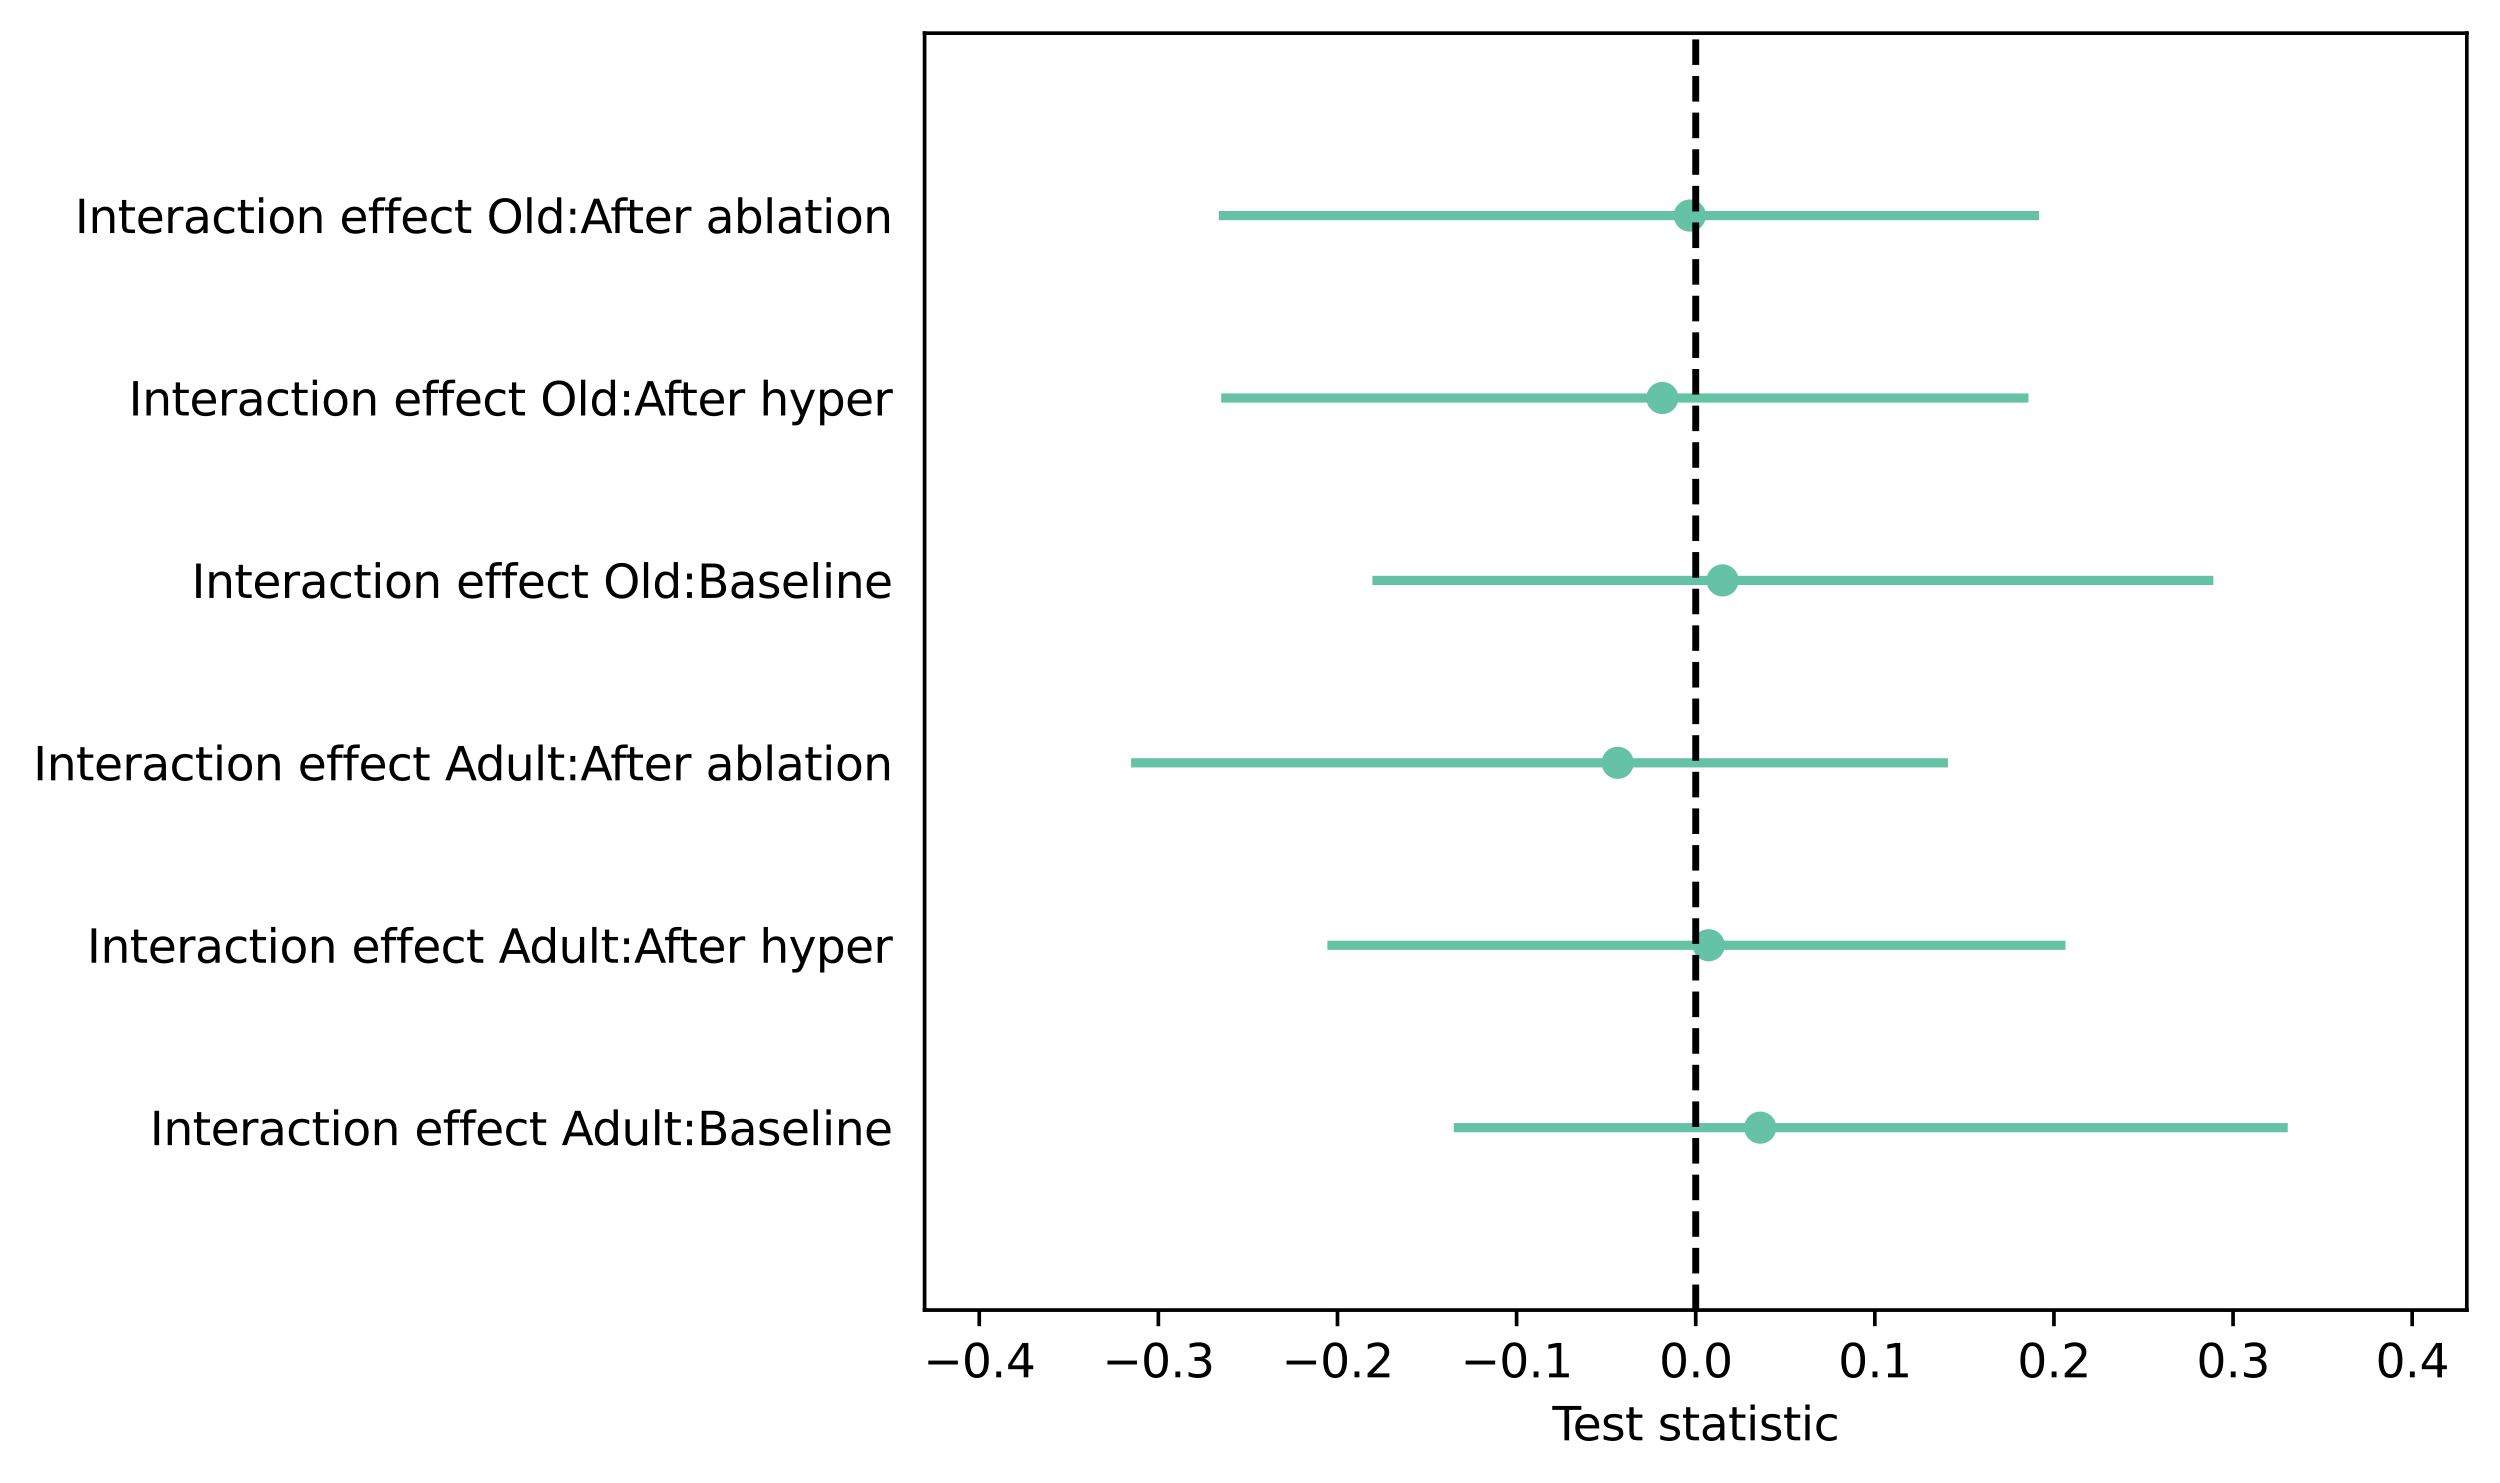 <?xml version="1.0" encoding="utf-8" standalone="no"?>
<!DOCTYPE svg PUBLIC "-//W3C//DTD SVG 1.1//EN"
  "http://www.w3.org/Graphics/SVG/1.1/DTD/svg11.dtd">
<svg xmlns:xlink="http://www.w3.org/1999/xlink" width="542.717pt" height="321.956pt" viewBox="0 0 542.717 321.956" xmlns="http://www.w3.org/2000/svg" version="1.1">
 <defs>
  <style type="text/css">*{stroke-linejoin: round; stroke-linecap: butt}</style>
 </defs>
 <g id="figure_1">
  <g id="patch_1">
   <path d="M 0 321.956 
L 542.717 321.956 
L 542.717 0 
L 0 0 
z
" style="fill: #ffffff"/>
  </g>
  <g id="axes_1">
   <g id="patch_2">
    <path d="M 200.717 284.4 
L 535.517 284.4 
L 535.517 7.2 
L 200.717 7.2 
z
" style="fill: #ffffff"/>
   </g>
   <g id="matplotlib.axis_1">
    <g id="xtick_1">
     <g id="line2d_1">
      <defs>
       <path id="m3f7457ad15" d="M 0 0 
L 0 3.5 
" style="stroke: #000000; stroke-width: 0.8"/>
      </defs>
      <g>
       <use xlink:href="#m3f7457ad15" x="212.583" y="284.4" style="stroke: #000000; stroke-width: 0.8"/>
      </g>
     </g>
     <g id="text_1">
      <!-- −0.4 -->
      <g transform="translate(200.442 298.998) scale(0.1 -0.1)">
       <defs>
        <path id="DejaVuSans-2212" d="M 678 2272 
L 4684 2272 
L 4684 1741 
L 678 1741 
L 678 2272 
z
" transform="scale(0.016)"/>
        <path id="DejaVuSans-30" d="M 2034 4250 
Q 1547 4250 1301 3770 
Q 1056 3291 1056 2328 
Q 1056 1369 1301 889 
Q 1547 409 2034 409 
Q 2525 409 2770 889 
Q 3016 1369 3016 2328 
Q 3016 3291 2770 3770 
Q 2525 4250 2034 4250 
z
M 2034 4750 
Q 2819 4750 3233 4129 
Q 3647 3509 3647 2328 
Q 3647 1150 3233 529 
Q 2819 -91 2034 -91 
Q 1250 -91 836 529 
Q 422 1150 422 2328 
Q 422 3509 836 4129 
Q 1250 4750 2034 4750 
z
" transform="scale(0.016)"/>
        <path id="DejaVuSans-2e" d="M 684 794 
L 1344 794 
L 1344 0 
L 684 0 
L 684 794 
z
" transform="scale(0.016)"/>
        <path id="DejaVuSans-34" d="M 2419 4116 
L 825 1625 
L 2419 1625 
L 2419 4116 
z
M 2253 4666 
L 3047 4666 
L 3047 1625 
L 3713 1625 
L 3713 1100 
L 3047 1100 
L 3047 0 
L 2419 0 
L 2419 1100 
L 313 1100 
L 313 1709 
L 2253 4666 
z
" transform="scale(0.016)"/>
       </defs>
       <use xlink:href="#DejaVuSans-2212"/>
       <use xlink:href="#DejaVuSans-30" x="83.789"/>
       <use xlink:href="#DejaVuSans-2e" x="147.412"/>
       <use xlink:href="#DejaVuSans-34" x="179.199"/>
      </g>
     </g>
    </g>
    <g id="xtick_2">
     <g id="line2d_2">
      <g>
       <use xlink:href="#m3f7457ad15" x="251.466" y="284.4" style="stroke: #000000; stroke-width: 0.8"/>
      </g>
     </g>
     <g id="text_2">
      <!-- −0.3 -->
      <g transform="translate(239.325 298.998) scale(0.1 -0.1)">
       <defs>
        <path id="DejaVuSans-33" d="M 2597 2516 
Q 3050 2419 3304 2112 
Q 3559 1806 3559 1356 
Q 3559 666 3084 287 
Q 2609 -91 1734 -91 
Q 1441 -91 1130 -33 
Q 819 25 488 141 
L 488 750 
Q 750 597 1062 519 
Q 1375 441 1716 441 
Q 2309 441 2620 675 
Q 2931 909 2931 1356 
Q 2931 1769 2642 2001 
Q 2353 2234 1838 2234 
L 1294 2234 
L 1294 2753 
L 1863 2753 
Q 2328 2753 2575 2939 
Q 2822 3125 2822 3475 
Q 2822 3834 2567 4026 
Q 2313 4219 1838 4219 
Q 1578 4219 1281 4162 
Q 984 4106 628 3988 
L 628 4550 
Q 988 4650 1302 4700 
Q 1616 4750 1894 4750 
Q 2613 4750 3031 4423 
Q 3450 4097 3450 3541 
Q 3450 3153 3228 2886 
Q 3006 2619 2597 2516 
z
" transform="scale(0.016)"/>
       </defs>
       <use xlink:href="#DejaVuSans-2212"/>
       <use xlink:href="#DejaVuSans-30" x="83.789"/>
       <use xlink:href="#DejaVuSans-2e" x="147.412"/>
       <use xlink:href="#DejaVuSans-33" x="179.199"/>
      </g>
     </g>
    </g>
    <g id="xtick_3">
     <g id="line2d_3">
      <g>
       <use xlink:href="#m3f7457ad15" x="290.35" y="284.4" style="stroke: #000000; stroke-width: 0.8"/>
      </g>
     </g>
     <g id="text_3">
      <!-- −0.2 -->
      <g transform="translate(278.209 298.998) scale(0.1 -0.1)">
       <defs>
        <path id="DejaVuSans-32" d="M 1228 531 
L 3431 531 
L 3431 0 
L 469 0 
L 469 531 
Q 828 903 1448 1529 
Q 2069 2156 2228 2338 
Q 2531 2678 2651 2914 
Q 2772 3150 2772 3378 
Q 2772 3750 2511 3984 
Q 2250 4219 1831 4219 
Q 1534 4219 1204 4116 
Q 875 4013 500 3803 
L 500 4441 
Q 881 4594 1212 4672 
Q 1544 4750 1819 4750 
Q 2544 4750 2975 4387 
Q 3406 4025 3406 3419 
Q 3406 3131 3298 2873 
Q 3191 2616 2906 2266 
Q 2828 2175 2409 1742 
Q 1991 1309 1228 531 
z
" transform="scale(0.016)"/>
       </defs>
       <use xlink:href="#DejaVuSans-2212"/>
       <use xlink:href="#DejaVuSans-30" x="83.789"/>
       <use xlink:href="#DejaVuSans-2e" x="147.412"/>
       <use xlink:href="#DejaVuSans-32" x="179.199"/>
      </g>
     </g>
    </g>
    <g id="xtick_4">
     <g id="line2d_4">
      <g>
       <use xlink:href="#m3f7457ad15" x="329.234" y="284.4" style="stroke: #000000; stroke-width: 0.8"/>
      </g>
     </g>
     <g id="text_4">
      <!-- −0.1 -->
      <g transform="translate(317.092 298.998) scale(0.1 -0.1)">
       <defs>
        <path id="DejaVuSans-31" d="M 794 531 
L 1825 531 
L 1825 4091 
L 703 3866 
L 703 4441 
L 1819 4666 
L 2450 4666 
L 2450 531 
L 3481 531 
L 3481 0 
L 794 0 
L 794 531 
z
" transform="scale(0.016)"/>
       </defs>
       <use xlink:href="#DejaVuSans-2212"/>
       <use xlink:href="#DejaVuSans-30" x="83.789"/>
       <use xlink:href="#DejaVuSans-2e" x="147.412"/>
       <use xlink:href="#DejaVuSans-31" x="179.199"/>
      </g>
     </g>
    </g>
    <g id="xtick_5">
     <g id="line2d_5">
      <g>
       <use xlink:href="#m3f7457ad15" x="368.117" y="284.4" style="stroke: #000000; stroke-width: 0.8"/>
      </g>
     </g>
     <g id="text_5">
      <!-- 0.0 -->
      <g transform="translate(360.166 298.998) scale(0.1 -0.1)">
       <use xlink:href="#DejaVuSans-30"/>
       <use xlink:href="#DejaVuSans-2e" x="63.623"/>
       <use xlink:href="#DejaVuSans-30" x="95.41"/>
      </g>
     </g>
    </g>
    <g id="xtick_6">
     <g id="line2d_6">
      <g>
       <use xlink:href="#m3f7457ad15" x="407.001" y="284.4" style="stroke: #000000; stroke-width: 0.8"/>
      </g>
     </g>
     <g id="text_6">
      <!-- 0.1 -->
      <g transform="translate(399.049 298.998) scale(0.1 -0.1)">
       <use xlink:href="#DejaVuSans-30"/>
       <use xlink:href="#DejaVuSans-2e" x="63.623"/>
       <use xlink:href="#DejaVuSans-31" x="95.41"/>
      </g>
     </g>
    </g>
    <g id="xtick_7">
     <g id="line2d_7">
      <g>
       <use xlink:href="#m3f7457ad15" x="445.884" y="284.4" style="stroke: #000000; stroke-width: 0.8"/>
      </g>
     </g>
     <g id="text_7">
      <!-- 0.2 -->
      <g transform="translate(437.933 298.998) scale(0.1 -0.1)">
       <use xlink:href="#DejaVuSans-30"/>
       <use xlink:href="#DejaVuSans-2e" x="63.623"/>
       <use xlink:href="#DejaVuSans-32" x="95.41"/>
      </g>
     </g>
    </g>
    <g id="xtick_8">
     <g id="line2d_8">
      <g>
       <use xlink:href="#m3f7457ad15" x="484.768" y="284.4" style="stroke: #000000; stroke-width: 0.8"/>
      </g>
     </g>
     <g id="text_8">
      <!-- 0.3 -->
      <g transform="translate(476.816 298.998) scale(0.1 -0.1)">
       <use xlink:href="#DejaVuSans-30"/>
       <use xlink:href="#DejaVuSans-2e" x="63.623"/>
       <use xlink:href="#DejaVuSans-33" x="95.41"/>
      </g>
     </g>
    </g>
    <g id="xtick_9">
     <g id="line2d_9">
      <g>
       <use xlink:href="#m3f7457ad15" x="523.651" y="284.4" style="stroke: #000000; stroke-width: 0.8"/>
      </g>
     </g>
     <g id="text_9">
      <!-- 0.4 -->
      <g transform="translate(515.7 298.998) scale(0.1 -0.1)">
       <use xlink:href="#DejaVuSans-30"/>
       <use xlink:href="#DejaVuSans-2e" x="63.623"/>
       <use xlink:href="#DejaVuSans-34" x="95.41"/>
      </g>
     </g>
    </g>
    <g id="text_10">
     <!-- Test statistic -->
     <g transform="translate(337.002 312.677) scale(0.1 -0.1)">
      <defs>
       <path id="DejaVuSans-54" d="M -19 4666 
L 3928 4666 
L 3928 4134 
L 2272 4134 
L 2272 0 
L 1638 0 
L 1638 4134 
L -19 4134 
L -19 4666 
z
" transform="scale(0.016)"/>
       <path id="DejaVuSans-65" d="M 3597 1894 
L 3597 1613 
L 953 1613 
Q 991 1019 1311 708 
Q 1631 397 2203 397 
Q 2534 397 2845 478 
Q 3156 559 3463 722 
L 3463 178 
Q 3153 47 2828 -22 
Q 2503 -91 2169 -91 
Q 1331 -91 842 396 
Q 353 884 353 1716 
Q 353 2575 817 3079 
Q 1281 3584 2069 3584 
Q 2775 3584 3186 3129 
Q 3597 2675 3597 1894 
z
M 3022 2063 
Q 3016 2534 2758 2815 
Q 2500 3097 2075 3097 
Q 1594 3097 1305 2825 
Q 1016 2553 972 2059 
L 3022 2063 
z
" transform="scale(0.016)"/>
       <path id="DejaVuSans-73" d="M 2834 3397 
L 2834 2853 
Q 2591 2978 2328 3040 
Q 2066 3103 1784 3103 
Q 1356 3103 1142 2972 
Q 928 2841 928 2578 
Q 928 2378 1081 2264 
Q 1234 2150 1697 2047 
L 1894 2003 
Q 2506 1872 2764 1633 
Q 3022 1394 3022 966 
Q 3022 478 2636 193 
Q 2250 -91 1575 -91 
Q 1294 -91 989 -36 
Q 684 19 347 128 
L 347 722 
Q 666 556 975 473 
Q 1284 391 1588 391 
Q 1994 391 2212 530 
Q 2431 669 2431 922 
Q 2431 1156 2273 1281 
Q 2116 1406 1581 1522 
L 1381 1569 
Q 847 1681 609 1914 
Q 372 2147 372 2553 
Q 372 3047 722 3315 
Q 1072 3584 1716 3584 
Q 2034 3584 2315 3537 
Q 2597 3491 2834 3397 
z
" transform="scale(0.016)"/>
       <path id="DejaVuSans-74" d="M 1172 4494 
L 1172 3500 
L 2356 3500 
L 2356 3053 
L 1172 3053 
L 1172 1153 
Q 1172 725 1289 603 
Q 1406 481 1766 481 
L 2356 481 
L 2356 0 
L 1766 0 
Q 1100 0 847 248 
Q 594 497 594 1153 
L 594 3053 
L 172 3053 
L 172 3500 
L 594 3500 
L 594 4494 
L 1172 4494 
z
" transform="scale(0.016)"/>
       <path id="DejaVuSans-20" transform="scale(0.016)"/>
       <path id="DejaVuSans-61" d="M 2194 1759 
Q 1497 1759 1228 1600 
Q 959 1441 959 1056 
Q 959 750 1161 570 
Q 1363 391 1709 391 
Q 2188 391 2477 730 
Q 2766 1069 2766 1631 
L 2766 1759 
L 2194 1759 
z
M 3341 1997 
L 3341 0 
L 2766 0 
L 2766 531 
Q 2569 213 2275 61 
Q 1981 -91 1556 -91 
Q 1019 -91 701 211 
Q 384 513 384 1019 
Q 384 1609 779 1909 
Q 1175 2209 1959 2209 
L 2766 2209 
L 2766 2266 
Q 2766 2663 2505 2880 
Q 2244 3097 1772 3097 
Q 1472 3097 1187 3025 
Q 903 2953 641 2809 
L 641 3341 
Q 956 3463 1253 3523 
Q 1550 3584 1831 3584 
Q 2591 3584 2966 3190 
Q 3341 2797 3341 1997 
z
" transform="scale(0.016)"/>
       <path id="DejaVuSans-69" d="M 603 3500 
L 1178 3500 
L 1178 0 
L 603 0 
L 603 3500 
z
M 603 4863 
L 1178 4863 
L 1178 4134 
L 603 4134 
L 603 4863 
z
" transform="scale(0.016)"/>
       <path id="DejaVuSans-63" d="M 3122 3366 
L 3122 2828 
Q 2878 2963 2633 3030 
Q 2388 3097 2138 3097 
Q 1578 3097 1268 2742 
Q 959 2388 959 1747 
Q 959 1106 1268 751 
Q 1578 397 2138 397 
Q 2388 397 2633 464 
Q 2878 531 3122 666 
L 3122 134 
Q 2881 22 2623 -34 
Q 2366 -91 2075 -91 
Q 1284 -91 818 406 
Q 353 903 353 1747 
Q 353 2603 823 3093 
Q 1294 3584 2113 3584 
Q 2378 3584 2631 3529 
Q 2884 3475 3122 3366 
z
" transform="scale(0.016)"/>
      </defs>
      <use xlink:href="#DejaVuSans-54"/>
      <use xlink:href="#DejaVuSans-65" x="44.084"/>
      <use xlink:href="#DejaVuSans-73" x="105.607"/>
      <use xlink:href="#DejaVuSans-74" x="157.707"/>
      <use xlink:href="#DejaVuSans-20" x="196.916"/>
      <use xlink:href="#DejaVuSans-73" x="228.703"/>
      <use xlink:href="#DejaVuSans-74" x="280.803"/>
      <use xlink:href="#DejaVuSans-61" x="320.012"/>
      <use xlink:href="#DejaVuSans-74" x="381.291"/>
      <use xlink:href="#DejaVuSans-69" x="420.5"/>
      <use xlink:href="#DejaVuSans-73" x="448.283"/>
      <use xlink:href="#DejaVuSans-74" x="500.383"/>
      <use xlink:href="#DejaVuSans-69" x="539.592"/>
      <use xlink:href="#DejaVuSans-63" x="567.375"/>
     </g>
    </g>
   </g>
   <g id="matplotlib.axis_2">
    <g id="ytick_1"/>
    <g id="ytick_2">
     <g id="text_11">
      <!-- Interaction effect Adult:Baseline -->
      <g transform="translate(32.525 248.599) scale(0.1 -0.1)">
       <defs>
        <path id="DejaVuSans-49" d="M 628 4666 
L 1259 4666 
L 1259 0 
L 628 0 
L 628 4666 
z
" transform="scale(0.016)"/>
        <path id="DejaVuSans-6e" d="M 3513 2113 
L 3513 0 
L 2938 0 
L 2938 2094 
Q 2938 2591 2744 2837 
Q 2550 3084 2163 3084 
Q 1697 3084 1428 2787 
Q 1159 2491 1159 1978 
L 1159 0 
L 581 0 
L 581 3500 
L 1159 3500 
L 1159 2956 
Q 1366 3272 1645 3428 
Q 1925 3584 2291 3584 
Q 2894 3584 3203 3211 
Q 3513 2838 3513 2113 
z
" transform="scale(0.016)"/>
        <path id="DejaVuSans-72" d="M 2631 2963 
Q 2534 3019 2420 3045 
Q 2306 3072 2169 3072 
Q 1681 3072 1420 2755 
Q 1159 2438 1159 1844 
L 1159 0 
L 581 0 
L 581 3500 
L 1159 3500 
L 1159 2956 
Q 1341 3275 1631 3429 
Q 1922 3584 2338 3584 
Q 2397 3584 2469 3576 
Q 2541 3569 2628 3553 
L 2631 2963 
z
" transform="scale(0.016)"/>
        <path id="DejaVuSans-6f" d="M 1959 3097 
Q 1497 3097 1228 2736 
Q 959 2375 959 1747 
Q 959 1119 1226 758 
Q 1494 397 1959 397 
Q 2419 397 2687 759 
Q 2956 1122 2956 1747 
Q 2956 2369 2687 2733 
Q 2419 3097 1959 3097 
z
M 1959 3584 
Q 2709 3584 3137 3096 
Q 3566 2609 3566 1747 
Q 3566 888 3137 398 
Q 2709 -91 1959 -91 
Q 1206 -91 779 398 
Q 353 888 353 1747 
Q 353 2609 779 3096 
Q 1206 3584 1959 3584 
z
" transform="scale(0.016)"/>
        <path id="DejaVuSans-66" d="M 2375 4863 
L 2375 4384 
L 1825 4384 
Q 1516 4384 1395 4259 
Q 1275 4134 1275 3809 
L 1275 3500 
L 2222 3500 
L 2222 3053 
L 1275 3053 
L 1275 0 
L 697 0 
L 697 3053 
L 147 3053 
L 147 3500 
L 697 3500 
L 697 3744 
Q 697 4328 969 4595 
Q 1241 4863 1831 4863 
L 2375 4863 
z
" transform="scale(0.016)"/>
        <path id="DejaVuSans-41" d="M 2188 4044 
L 1331 1722 
L 3047 1722 
L 2188 4044 
z
M 1831 4666 
L 2547 4666 
L 4325 0 
L 3669 0 
L 3244 1197 
L 1141 1197 
L 716 0 
L 50 0 
L 1831 4666 
z
" transform="scale(0.016)"/>
        <path id="DejaVuSans-64" d="M 2906 2969 
L 2906 4863 
L 3481 4863 
L 3481 0 
L 2906 0 
L 2906 525 
Q 2725 213 2448 61 
Q 2172 -91 1784 -91 
Q 1150 -91 751 415 
Q 353 922 353 1747 
Q 353 2572 751 3078 
Q 1150 3584 1784 3584 
Q 2172 3584 2448 3432 
Q 2725 3281 2906 2969 
z
M 947 1747 
Q 947 1113 1208 752 
Q 1469 391 1925 391 
Q 2381 391 2643 752 
Q 2906 1113 2906 1747 
Q 2906 2381 2643 2742 
Q 2381 3103 1925 3103 
Q 1469 3103 1208 2742 
Q 947 2381 947 1747 
z
" transform="scale(0.016)"/>
        <path id="DejaVuSans-75" d="M 544 1381 
L 544 3500 
L 1119 3500 
L 1119 1403 
Q 1119 906 1312 657 
Q 1506 409 1894 409 
Q 2359 409 2629 706 
Q 2900 1003 2900 1516 
L 2900 3500 
L 3475 3500 
L 3475 0 
L 2900 0 
L 2900 538 
Q 2691 219 2414 64 
Q 2138 -91 1772 -91 
Q 1169 -91 856 284 
Q 544 659 544 1381 
z
M 1991 3584 
L 1991 3584 
z
" transform="scale(0.016)"/>
        <path id="DejaVuSans-6c" d="M 603 4863 
L 1178 4863 
L 1178 0 
L 603 0 
L 603 4863 
z
" transform="scale(0.016)"/>
        <path id="DejaVuSans-3a" d="M 750 794 
L 1409 794 
L 1409 0 
L 750 0 
L 750 794 
z
M 750 3309 
L 1409 3309 
L 1409 2516 
L 750 2516 
L 750 3309 
z
" transform="scale(0.016)"/>
        <path id="DejaVuSans-42" d="M 1259 2228 
L 1259 519 
L 2272 519 
Q 2781 519 3026 730 
Q 3272 941 3272 1375 
Q 3272 1813 3026 2020 
Q 2781 2228 2272 2228 
L 1259 2228 
z
M 1259 4147 
L 1259 2741 
L 2194 2741 
Q 2656 2741 2882 2914 
Q 3109 3088 3109 3444 
Q 3109 3797 2882 3972 
Q 2656 4147 2194 4147 
L 1259 4147 
z
M 628 4666 
L 2241 4666 
Q 2963 4666 3353 4366 
Q 3744 4066 3744 3513 
Q 3744 3084 3544 2831 
Q 3344 2578 2956 2516 
Q 3422 2416 3680 2098 
Q 3938 1781 3938 1306 
Q 3938 681 3513 340 
Q 3088 0 2303 0 
L 628 0 
L 628 4666 
z
" transform="scale(0.016)"/>
       </defs>
       <use xlink:href="#DejaVuSans-49"/>
       <use xlink:href="#DejaVuSans-6e" x="29.492"/>
       <use xlink:href="#DejaVuSans-74" x="92.871"/>
       <use xlink:href="#DejaVuSans-65" x="132.08"/>
       <use xlink:href="#DejaVuSans-72" x="193.604"/>
       <use xlink:href="#DejaVuSans-61" x="234.717"/>
       <use xlink:href="#DejaVuSans-63" x="295.996"/>
       <use xlink:href="#DejaVuSans-74" x="350.977"/>
       <use xlink:href="#DejaVuSans-69" x="390.186"/>
       <use xlink:href="#DejaVuSans-6f" x="417.969"/>
       <use xlink:href="#DejaVuSans-6e" x="479.15"/>
       <use xlink:href="#DejaVuSans-20" x="542.529"/>
       <use xlink:href="#DejaVuSans-65" x="574.316"/>
       <use xlink:href="#DejaVuSans-66" x="635.84"/>
       <use xlink:href="#DejaVuSans-66" x="671.045"/>
       <use xlink:href="#DejaVuSans-65" x="706.25"/>
       <use xlink:href="#DejaVuSans-63" x="767.773"/>
       <use xlink:href="#DejaVuSans-74" x="822.754"/>
       <use xlink:href="#DejaVuSans-20" x="861.963"/>
       <use xlink:href="#DejaVuSans-41" x="893.75"/>
       <use xlink:href="#DejaVuSans-64" x="960.408"/>
       <use xlink:href="#DejaVuSans-75" x="1023.885"/>
       <use xlink:href="#DejaVuSans-6c" x="1087.264"/>
       <use xlink:href="#DejaVuSans-74" x="1115.047"/>
       <use xlink:href="#DejaVuSans-3a" x="1154.256"/>
       <use xlink:href="#DejaVuSans-42" x="1187.947"/>
       <use xlink:href="#DejaVuSans-61" x="1256.551"/>
       <use xlink:href="#DejaVuSans-73" x="1317.83"/>
       <use xlink:href="#DejaVuSans-65" x="1369.93"/>
       <use xlink:href="#DejaVuSans-6c" x="1431.453"/>
       <use xlink:href="#DejaVuSans-69" x="1459.236"/>
       <use xlink:href="#DejaVuSans-6e" x="1487.02"/>
       <use xlink:href="#DejaVuSans-65" x="1550.398"/>
      </g>
     </g>
    </g>
    <g id="ytick_3">
     <g id="text_12">
      <!-- Interaction effect Adult:After hyper -->
      <g transform="translate(18.869 208.999) scale(0.1 -0.1)">
       <defs>
        <path id="DejaVuSans-68" d="M 3513 2113 
L 3513 0 
L 2938 0 
L 2938 2094 
Q 2938 2591 2744 2837 
Q 2550 3084 2163 3084 
Q 1697 3084 1428 2787 
Q 1159 2491 1159 1978 
L 1159 0 
L 581 0 
L 581 4863 
L 1159 4863 
L 1159 2956 
Q 1366 3272 1645 3428 
Q 1925 3584 2291 3584 
Q 2894 3584 3203 3211 
Q 3513 2838 3513 2113 
z
" transform="scale(0.016)"/>
        <path id="DejaVuSans-79" d="M 2059 -325 
Q 1816 -950 1584 -1140 
Q 1353 -1331 966 -1331 
L 506 -1331 
L 506 -850 
L 844 -850 
Q 1081 -850 1212 -737 
Q 1344 -625 1503 -206 
L 1606 56 
L 191 3500 
L 800 3500 
L 1894 763 
L 2988 3500 
L 3597 3500 
L 2059 -325 
z
" transform="scale(0.016)"/>
        <path id="DejaVuSans-70" d="M 1159 525 
L 1159 -1331 
L 581 -1331 
L 581 3500 
L 1159 3500 
L 1159 2969 
Q 1341 3281 1617 3432 
Q 1894 3584 2278 3584 
Q 2916 3584 3314 3078 
Q 3713 2572 3713 1747 
Q 3713 922 3314 415 
Q 2916 -91 2278 -91 
Q 1894 -91 1617 61 
Q 1341 213 1159 525 
z
M 3116 1747 
Q 3116 2381 2855 2742 
Q 2594 3103 2138 3103 
Q 1681 3103 1420 2742 
Q 1159 2381 1159 1747 
Q 1159 1113 1420 752 
Q 1681 391 2138 391 
Q 2594 391 2855 752 
Q 3116 1113 3116 1747 
z
" transform="scale(0.016)"/>
       </defs>
       <use xlink:href="#DejaVuSans-49"/>
       <use xlink:href="#DejaVuSans-6e" x="29.492"/>
       <use xlink:href="#DejaVuSans-74" x="92.871"/>
       <use xlink:href="#DejaVuSans-65" x="132.08"/>
       <use xlink:href="#DejaVuSans-72" x="193.604"/>
       <use xlink:href="#DejaVuSans-61" x="234.717"/>
       <use xlink:href="#DejaVuSans-63" x="295.996"/>
       <use xlink:href="#DejaVuSans-74" x="350.977"/>
       <use xlink:href="#DejaVuSans-69" x="390.186"/>
       <use xlink:href="#DejaVuSans-6f" x="417.969"/>
       <use xlink:href="#DejaVuSans-6e" x="479.15"/>
       <use xlink:href="#DejaVuSans-20" x="542.529"/>
       <use xlink:href="#DejaVuSans-65" x="574.316"/>
       <use xlink:href="#DejaVuSans-66" x="635.84"/>
       <use xlink:href="#DejaVuSans-66" x="671.045"/>
       <use xlink:href="#DejaVuSans-65" x="706.25"/>
       <use xlink:href="#DejaVuSans-63" x="767.773"/>
       <use xlink:href="#DejaVuSans-74" x="822.754"/>
       <use xlink:href="#DejaVuSans-20" x="861.963"/>
       <use xlink:href="#DejaVuSans-41" x="893.75"/>
       <use xlink:href="#DejaVuSans-64" x="960.408"/>
       <use xlink:href="#DejaVuSans-75" x="1023.885"/>
       <use xlink:href="#DejaVuSans-6c" x="1087.264"/>
       <use xlink:href="#DejaVuSans-74" x="1115.047"/>
       <use xlink:href="#DejaVuSans-3a" x="1154.256"/>
       <use xlink:href="#DejaVuSans-41" x="1187.947"/>
       <use xlink:href="#DejaVuSans-66" x="1252.73"/>
       <use xlink:href="#DejaVuSans-74" x="1286.186"/>
       <use xlink:href="#DejaVuSans-65" x="1325.395"/>
       <use xlink:href="#DejaVuSans-72" x="1386.918"/>
       <use xlink:href="#DejaVuSans-20" x="1428.031"/>
       <use xlink:href="#DejaVuSans-68" x="1459.818"/>
       <use xlink:href="#DejaVuSans-79" x="1523.197"/>
       <use xlink:href="#DejaVuSans-70" x="1582.377"/>
       <use xlink:href="#DejaVuSans-65" x="1645.854"/>
       <use xlink:href="#DejaVuSans-72" x="1707.377"/>
      </g>
     </g>
    </g>
    <g id="ytick_4">
     <g id="text_13">
      <!-- Interaction effect Adult:After ablation -->
      <g transform="translate(7.2 169.399) scale(0.1 -0.1)">
       <defs>
        <path id="DejaVuSans-62" d="M 3116 1747 
Q 3116 2381 2855 2742 
Q 2594 3103 2138 3103 
Q 1681 3103 1420 2742 
Q 1159 2381 1159 1747 
Q 1159 1113 1420 752 
Q 1681 391 2138 391 
Q 2594 391 2855 752 
Q 3116 1113 3116 1747 
z
M 1159 2969 
Q 1341 3281 1617 3432 
Q 1894 3584 2278 3584 
Q 2916 3584 3314 3078 
Q 3713 2572 3713 1747 
Q 3713 922 3314 415 
Q 2916 -91 2278 -91 
Q 1894 -91 1617 61 
Q 1341 213 1159 525 
L 1159 0 
L 581 0 
L 581 4863 
L 1159 4863 
L 1159 2969 
z
" transform="scale(0.016)"/>
       </defs>
       <use xlink:href="#DejaVuSans-49"/>
       <use xlink:href="#DejaVuSans-6e" x="29.492"/>
       <use xlink:href="#DejaVuSans-74" x="92.871"/>
       <use xlink:href="#DejaVuSans-65" x="132.08"/>
       <use xlink:href="#DejaVuSans-72" x="193.604"/>
       <use xlink:href="#DejaVuSans-61" x="234.717"/>
       <use xlink:href="#DejaVuSans-63" x="295.996"/>
       <use xlink:href="#DejaVuSans-74" x="350.977"/>
       <use xlink:href="#DejaVuSans-69" x="390.186"/>
       <use xlink:href="#DejaVuSans-6f" x="417.969"/>
       <use xlink:href="#DejaVuSans-6e" x="479.15"/>
       <use xlink:href="#DejaVuSans-20" x="542.529"/>
       <use xlink:href="#DejaVuSans-65" x="574.316"/>
       <use xlink:href="#DejaVuSans-66" x="635.84"/>
       <use xlink:href="#DejaVuSans-66" x="671.045"/>
       <use xlink:href="#DejaVuSans-65" x="706.25"/>
       <use xlink:href="#DejaVuSans-63" x="767.773"/>
       <use xlink:href="#DejaVuSans-74" x="822.754"/>
       <use xlink:href="#DejaVuSans-20" x="861.963"/>
       <use xlink:href="#DejaVuSans-41" x="893.75"/>
       <use xlink:href="#DejaVuSans-64" x="960.408"/>
       <use xlink:href="#DejaVuSans-75" x="1023.885"/>
       <use xlink:href="#DejaVuSans-6c" x="1087.264"/>
       <use xlink:href="#DejaVuSans-74" x="1115.047"/>
       <use xlink:href="#DejaVuSans-3a" x="1154.256"/>
       <use xlink:href="#DejaVuSans-41" x="1187.947"/>
       <use xlink:href="#DejaVuSans-66" x="1252.73"/>
       <use xlink:href="#DejaVuSans-74" x="1286.186"/>
       <use xlink:href="#DejaVuSans-65" x="1325.395"/>
       <use xlink:href="#DejaVuSans-72" x="1386.918"/>
       <use xlink:href="#DejaVuSans-20" x="1428.031"/>
       <use xlink:href="#DejaVuSans-61" x="1459.818"/>
       <use xlink:href="#DejaVuSans-62" x="1521.098"/>
       <use xlink:href="#DejaVuSans-6c" x="1584.574"/>
       <use xlink:href="#DejaVuSans-61" x="1612.357"/>
       <use xlink:href="#DejaVuSans-74" x="1673.637"/>
       <use xlink:href="#DejaVuSans-69" x="1712.846"/>
       <use xlink:href="#DejaVuSans-6f" x="1740.629"/>
       <use xlink:href="#DejaVuSans-6e" x="1801.811"/>
      </g>
     </g>
    </g>
    <g id="ytick_5">
     <g id="text_14">
      <!-- Interaction effect Old:Baseline -->
      <g transform="translate(41.577 129.799) scale(0.1 -0.1)">
       <defs>
        <path id="DejaVuSans-4f" d="M 2522 4238 
Q 1834 4238 1429 3725 
Q 1025 3213 1025 2328 
Q 1025 1447 1429 934 
Q 1834 422 2522 422 
Q 3209 422 3611 934 
Q 4013 1447 4013 2328 
Q 4013 3213 3611 3725 
Q 3209 4238 2522 4238 
z
M 2522 4750 
Q 3503 4750 4090 4092 
Q 4678 3434 4678 2328 
Q 4678 1225 4090 567 
Q 3503 -91 2522 -91 
Q 1538 -91 948 565 
Q 359 1222 359 2328 
Q 359 3434 948 4092 
Q 1538 4750 2522 4750 
z
" transform="scale(0.016)"/>
       </defs>
       <use xlink:href="#DejaVuSans-49"/>
       <use xlink:href="#DejaVuSans-6e" x="29.492"/>
       <use xlink:href="#DejaVuSans-74" x="92.871"/>
       <use xlink:href="#DejaVuSans-65" x="132.08"/>
       <use xlink:href="#DejaVuSans-72" x="193.604"/>
       <use xlink:href="#DejaVuSans-61" x="234.717"/>
       <use xlink:href="#DejaVuSans-63" x="295.996"/>
       <use xlink:href="#DejaVuSans-74" x="350.977"/>
       <use xlink:href="#DejaVuSans-69" x="390.186"/>
       <use xlink:href="#DejaVuSans-6f" x="417.969"/>
       <use xlink:href="#DejaVuSans-6e" x="479.15"/>
       <use xlink:href="#DejaVuSans-20" x="542.529"/>
       <use xlink:href="#DejaVuSans-65" x="574.316"/>
       <use xlink:href="#DejaVuSans-66" x="635.84"/>
       <use xlink:href="#DejaVuSans-66" x="671.045"/>
       <use xlink:href="#DejaVuSans-65" x="706.25"/>
       <use xlink:href="#DejaVuSans-63" x="767.773"/>
       <use xlink:href="#DejaVuSans-74" x="822.754"/>
       <use xlink:href="#DejaVuSans-20" x="861.963"/>
       <use xlink:href="#DejaVuSans-4f" x="893.75"/>
       <use xlink:href="#DejaVuSans-6c" x="972.461"/>
       <use xlink:href="#DejaVuSans-64" x="1000.244"/>
       <use xlink:href="#DejaVuSans-3a" x="1063.721"/>
       <use xlink:href="#DejaVuSans-42" x="1097.412"/>
       <use xlink:href="#DejaVuSans-61" x="1166.016"/>
       <use xlink:href="#DejaVuSans-73" x="1227.295"/>
       <use xlink:href="#DejaVuSans-65" x="1279.395"/>
       <use xlink:href="#DejaVuSans-6c" x="1340.918"/>
       <use xlink:href="#DejaVuSans-69" x="1368.701"/>
       <use xlink:href="#DejaVuSans-6e" x="1396.484"/>
       <use xlink:href="#DejaVuSans-65" x="1459.863"/>
      </g>
     </g>
    </g>
    <g id="ytick_6">
     <g id="text_15">
      <!-- Interaction effect Old:After hyper -->
      <g transform="translate(27.92 90.199) scale(0.1 -0.1)">
       <use xlink:href="#DejaVuSans-49"/>
       <use xlink:href="#DejaVuSans-6e" x="29.492"/>
       <use xlink:href="#DejaVuSans-74" x="92.871"/>
       <use xlink:href="#DejaVuSans-65" x="132.08"/>
       <use xlink:href="#DejaVuSans-72" x="193.604"/>
       <use xlink:href="#DejaVuSans-61" x="234.717"/>
       <use xlink:href="#DejaVuSans-63" x="295.996"/>
       <use xlink:href="#DejaVuSans-74" x="350.977"/>
       <use xlink:href="#DejaVuSans-69" x="390.186"/>
       <use xlink:href="#DejaVuSans-6f" x="417.969"/>
       <use xlink:href="#DejaVuSans-6e" x="479.15"/>
       <use xlink:href="#DejaVuSans-20" x="542.529"/>
       <use xlink:href="#DejaVuSans-65" x="574.316"/>
       <use xlink:href="#DejaVuSans-66" x="635.84"/>
       <use xlink:href="#DejaVuSans-66" x="671.045"/>
       <use xlink:href="#DejaVuSans-65" x="706.25"/>
       <use xlink:href="#DejaVuSans-63" x="767.773"/>
       <use xlink:href="#DejaVuSans-74" x="822.754"/>
       <use xlink:href="#DejaVuSans-20" x="861.963"/>
       <use xlink:href="#DejaVuSans-4f" x="893.75"/>
       <use xlink:href="#DejaVuSans-6c" x="972.461"/>
       <use xlink:href="#DejaVuSans-64" x="1000.244"/>
       <use xlink:href="#DejaVuSans-3a" x="1063.721"/>
       <use xlink:href="#DejaVuSans-41" x="1097.412"/>
       <use xlink:href="#DejaVuSans-66" x="1162.195"/>
       <use xlink:href="#DejaVuSans-74" x="1195.65"/>
       <use xlink:href="#DejaVuSans-65" x="1234.859"/>
       <use xlink:href="#DejaVuSans-72" x="1296.383"/>
       <use xlink:href="#DejaVuSans-20" x="1337.496"/>
       <use xlink:href="#DejaVuSans-68" x="1369.283"/>
       <use xlink:href="#DejaVuSans-79" x="1432.662"/>
       <use xlink:href="#DejaVuSans-70" x="1491.842"/>
       <use xlink:href="#DejaVuSans-65" x="1555.318"/>
       <use xlink:href="#DejaVuSans-72" x="1616.842"/>
      </g>
     </g>
    </g>
    <g id="ytick_7">
     <g id="text_16">
      <!-- Interaction effect Old:After ablation -->
      <g transform="translate(16.252 50.599) scale(0.1 -0.1)">
       <use xlink:href="#DejaVuSans-49"/>
       <use xlink:href="#DejaVuSans-6e" x="29.492"/>
       <use xlink:href="#DejaVuSans-74" x="92.871"/>
       <use xlink:href="#DejaVuSans-65" x="132.08"/>
       <use xlink:href="#DejaVuSans-72" x="193.604"/>
       <use xlink:href="#DejaVuSans-61" x="234.717"/>
       <use xlink:href="#DejaVuSans-63" x="295.996"/>
       <use xlink:href="#DejaVuSans-74" x="350.977"/>
       <use xlink:href="#DejaVuSans-69" x="390.186"/>
       <use xlink:href="#DejaVuSans-6f" x="417.969"/>
       <use xlink:href="#DejaVuSans-6e" x="479.15"/>
       <use xlink:href="#DejaVuSans-20" x="542.529"/>
       <use xlink:href="#DejaVuSans-65" x="574.316"/>
       <use xlink:href="#DejaVuSans-66" x="635.84"/>
       <use xlink:href="#DejaVuSans-66" x="671.045"/>
       <use xlink:href="#DejaVuSans-65" x="706.25"/>
       <use xlink:href="#DejaVuSans-63" x="767.773"/>
       <use xlink:href="#DejaVuSans-74" x="822.754"/>
       <use xlink:href="#DejaVuSans-20" x="861.963"/>
       <use xlink:href="#DejaVuSans-4f" x="893.75"/>
       <use xlink:href="#DejaVuSans-6c" x="972.461"/>
       <use xlink:href="#DejaVuSans-64" x="1000.244"/>
       <use xlink:href="#DejaVuSans-3a" x="1063.721"/>
       <use xlink:href="#DejaVuSans-41" x="1097.412"/>
       <use xlink:href="#DejaVuSans-66" x="1162.195"/>
       <use xlink:href="#DejaVuSans-74" x="1195.65"/>
       <use xlink:href="#DejaVuSans-65" x="1234.859"/>
       <use xlink:href="#DejaVuSans-72" x="1296.383"/>
       <use xlink:href="#DejaVuSans-20" x="1337.496"/>
       <use xlink:href="#DejaVuSans-61" x="1369.283"/>
       <use xlink:href="#DejaVuSans-62" x="1430.562"/>
       <use xlink:href="#DejaVuSans-6c" x="1494.039"/>
       <use xlink:href="#DejaVuSans-61" x="1521.822"/>
       <use xlink:href="#DejaVuSans-74" x="1583.102"/>
       <use xlink:href="#DejaVuSans-69" x="1622.311"/>
       <use xlink:href="#DejaVuSans-6f" x="1650.094"/>
       <use xlink:href="#DejaVuSans-6e" x="1711.275"/>
      </g>
     </g>
    </g>
    <g id="ytick_8"/>
   </g>
   <g id="LineCollection_1">
    <path d="M 315.588 244.8 
L 496.634 244.8 
" clip-path="url(#p6b29feb283)" style="fill: none; stroke: #66c2a5; stroke-width: 2"/>
   </g>
   <g id="line2d_10">
    <path d="M 382.127 244.8 
" clip-path="url(#p6b29feb283)" style="fill: none; stroke: #66c2a5; stroke-width: 1.5; stroke-linecap: square"/>
    <defs>
     <path id="m6bc25ea4b4" d="M 0 3 
C 0.796 3 1.559 2.684 2.121 2.121 
C 2.684 1.559 3 0.796 3 0 
C 3 -0.796 2.684 -1.559 2.121 -2.121 
C 1.559 -2.684 0.796 -3 0 -3 
C -0.796 -3 -1.559 -2.684 -2.121 -2.121 
C -2.684 -1.559 -3 -0.796 -3 0 
C -3 0.796 -2.684 1.559 -2.121 2.121 
C -1.559 2.684 -0.796 3 0 3 
z
" style="stroke: #66c2a5"/>
    </defs>
    <g clip-path="url(#p6b29feb283)">
     <use xlink:href="#m6bc25ea4b4" x="382.127" y="244.8" style="fill: #66c2a5; stroke: #66c2a5"/>
    </g>
   </g>
   <g id="LineCollection_2">
    <path d="M 288.156 205.2 
L 448.392 205.2 
" clip-path="url(#p6b29feb283)" style="fill: none; stroke: #66c2a5; stroke-width: 2"/>
   </g>
   <g id="line2d_11">
    <path d="M 370.929 205.2 
" clip-path="url(#p6b29feb283)" style="fill: none; stroke: #66c2a5; stroke-width: 1.5; stroke-linecap: square"/>
    <g clip-path="url(#p6b29feb283)">
     <use xlink:href="#m6bc25ea4b4" x="370.929" y="205.2" style="fill: #66c2a5; stroke: #66c2a5"/>
    </g>
   </g>
   <g id="LineCollection_3">
    <path d="M 245.544 165.6 
L 422.88 165.6 
" clip-path="url(#p6b29feb283)" style="fill: none; stroke: #66c2a5; stroke-width: 2"/>
   </g>
   <g id="line2d_12">
    <path d="M 351.182 165.6 
" clip-path="url(#p6b29feb283)" style="fill: none; stroke: #66c2a5; stroke-width: 1.5; stroke-linecap: square"/>
    <g clip-path="url(#p6b29feb283)">
     <use xlink:href="#m6bc25ea4b4" x="351.182" y="165.6" style="fill: #66c2a5; stroke: #66c2a5"/>
    </g>
   </g>
   <g id="LineCollection_4">
    <path d="M 297.918 126 
L 480.485 126 
" clip-path="url(#p6b29feb283)" style="fill: none; stroke: #66c2a5; stroke-width: 2"/>
   </g>
   <g id="line2d_13">
    <path d="M 373.947 126 
" clip-path="url(#p6b29feb283)" style="fill: none; stroke: #66c2a5; stroke-width: 1.5; stroke-linecap: square"/>
    <g clip-path="url(#p6b29feb283)">
     <use xlink:href="#m6bc25ea4b4" x="373.947" y="126" style="fill: #66c2a5; stroke: #66c2a5"/>
    </g>
   </g>
   <g id="LineCollection_5">
    <path d="M 265.107 86.4 
L 440.359 86.4 
" clip-path="url(#p6b29feb283)" style="fill: none; stroke: #66c2a5; stroke-width: 2"/>
   </g>
   <g id="line2d_14">
    <path d="M 360.874 86.4 
" clip-path="url(#p6b29feb283)" style="fill: none; stroke: #66c2a5; stroke-width: 1.5; stroke-linecap: square"/>
    <g clip-path="url(#p6b29feb283)">
     <use xlink:href="#m6bc25ea4b4" x="360.874" y="86.4" style="fill: #66c2a5; stroke: #66c2a5"/>
    </g>
   </g>
   <g id="LineCollection_6">
    <path d="M 264.577 46.8 
L 442.654 46.8 
" clip-path="url(#p6b29feb283)" style="fill: none; stroke: #66c2a5; stroke-width: 2"/>
   </g>
   <g id="line2d_15">
    <path d="M 366.833 46.8 
" clip-path="url(#p6b29feb283)" style="fill: none; stroke: #66c2a5; stroke-width: 1.5; stroke-linecap: square"/>
    <g clip-path="url(#p6b29feb283)">
     <use xlink:href="#m6bc25ea4b4" x="366.833" y="46.8" style="fill: #66c2a5; stroke: #66c2a5"/>
    </g>
   </g>
   <g id="line2d_16">
    <path d="M 368.117 284.4 
L 368.117 7.2 
" clip-path="url(#p6b29feb283)" style="fill: none; stroke-dasharray: 5.55,2.4; stroke-dashoffset: 0; stroke: #000000; stroke-width: 1.5"/>
   </g>
   <g id="patch_3">
    <path d="M 200.717 284.4 
L 200.717 7.2 
" style="fill: none; stroke: #000000; stroke-width: 0.8; stroke-linejoin: miter; stroke-linecap: square"/>
   </g>
   <g id="patch_4">
    <path d="M 535.517 284.4 
L 535.517 7.2 
" style="fill: none; stroke: #000000; stroke-width: 0.8; stroke-linejoin: miter; stroke-linecap: square"/>
   </g>
   <g id="patch_5">
    <path d="M 200.717 284.4 
L 535.517 284.4 
" style="fill: none; stroke: #000000; stroke-width: 0.8; stroke-linejoin: miter; stroke-linecap: square"/>
   </g>
   <g id="patch_6">
    <path d="M 200.717 7.2 
L 535.517 7.2 
" style="fill: none; stroke: #000000; stroke-width: 0.8; stroke-linejoin: miter; stroke-linecap: square"/>
   </g>
  </g>
 </g>
 <defs>
  <clipPath id="p6b29feb283">
   <rect x="200.717" y="7.2" width="334.8" height="277.2"/>
  </clipPath>
 </defs>
</svg>
